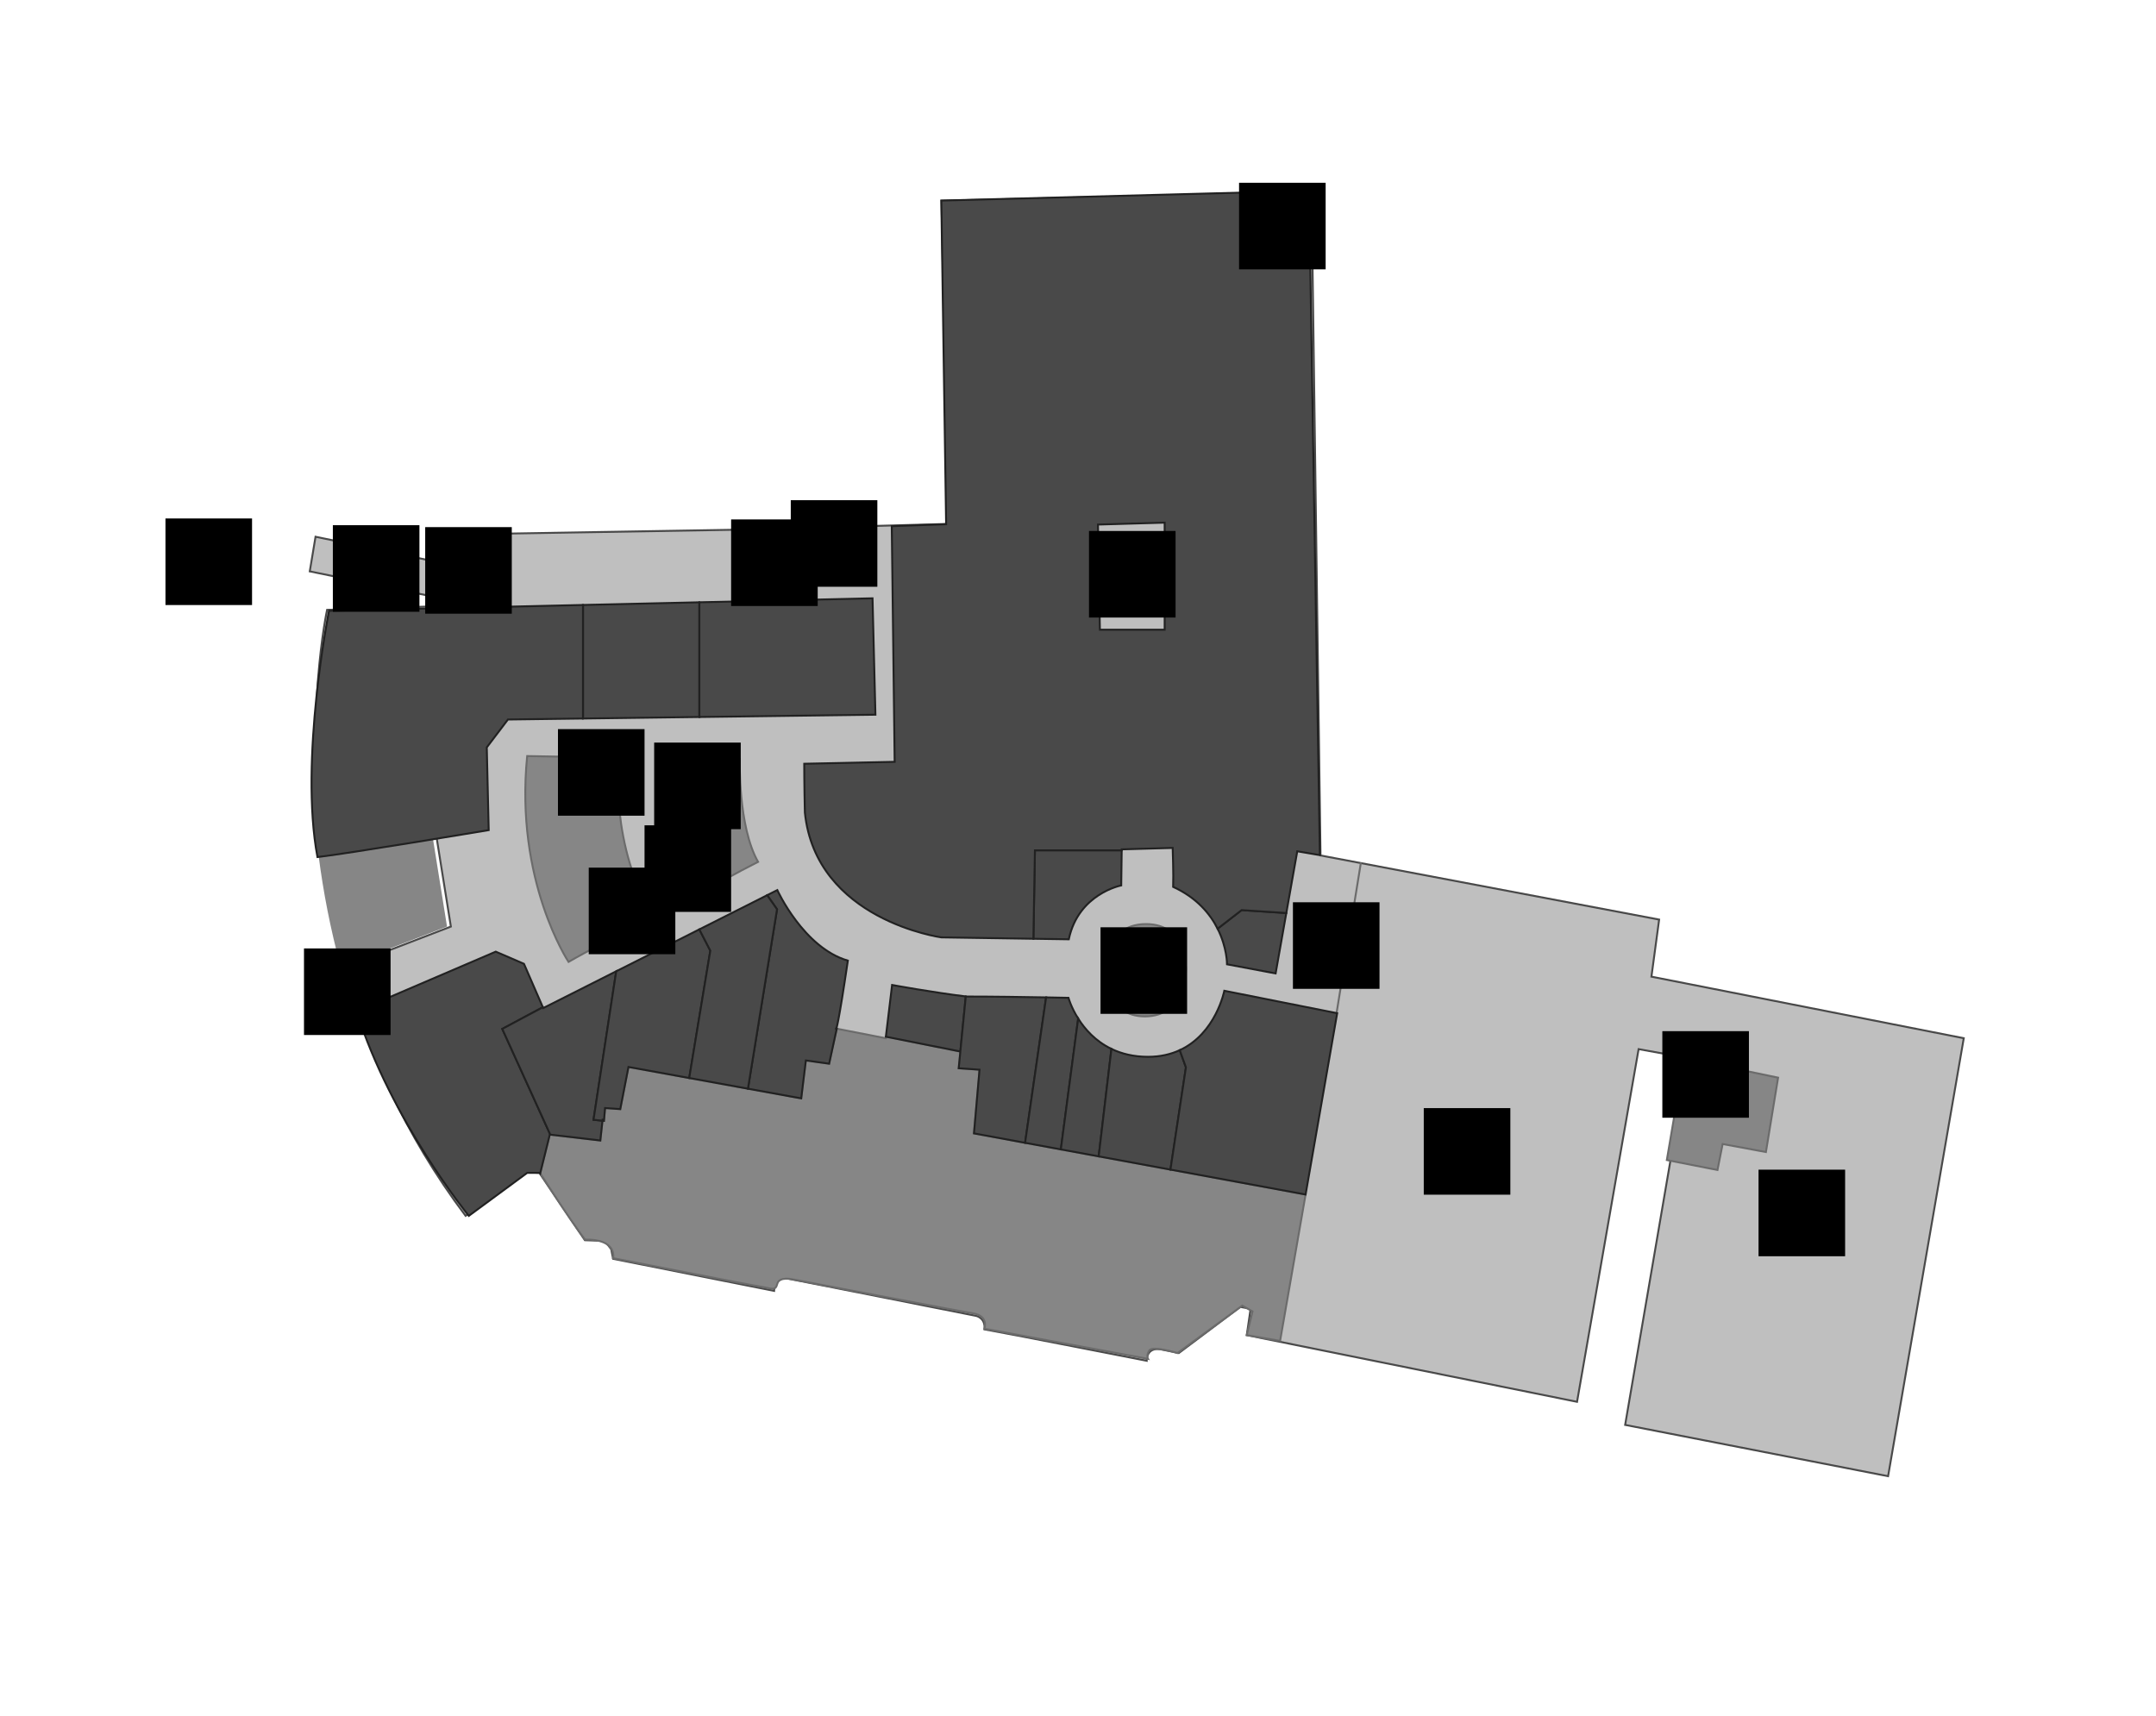 <?xml version="1.0" encoding="utf-8"?>
<!-- Generator: Adobe Illustrator 16.0.0, SVG Export Plug-In . SVG Version: 6.00 Build 0)  -->
<!DOCTYPE svg PUBLIC "-//W3C//DTD SVG 1.1//EN" "http://www.w3.org/Graphics/SVG/1.1/DTD/svg11.dtd">
<svg version="1.1" xmlns="http://www.w3.org/2000/svg" xmlns:xlink="http://www.w3.org/1999/xlink" x="0px" y="0px"
	 width="1120.58px" height="892px" viewBox="0 0 1120.58 892" enable-background="new 0 0 1120.58 892" xml:space="preserve">
<g id="background">
</g>
<g id="etc">
	<path fill="#868686" d="M224.968,435.656l-59.348,9.331c2.353,18.28,6.035,37.745,11.53,57.843l55.188-21.195L224.968,435.656z"/>
	<path fill="#BFBFBF" stroke="#494949" stroke-miterlimit="10" d="M858.333,507.667l4-29.667l-176-33.333l-4.667-345l-192.333,4.667
		l3.333,168l-108.667,3l-138.667,2.333l-1,18L164,279l-3,18l70,14.333c0,0,2.667,2.667,1,3.333S170,317,170,317
		s-11.846,54.444-2.38,127.987l59.348-9.331l0,0l0,0l7.371,45.979l0,0l0,0L179.15,502.83C190.615,544.756,210.016,589.452,242,632
		c12-8,32-22.667,32-22.667l6.333,0.333l23.667,35L314.333,645l3.333,4.333l1,5L402.333,671c0,0,0-7.666,7.333-6.333
		S507.333,684,507.333,684s5,1,4.333,7c8,1.333,84.333,16.333,84.333,16.333s-0.333-7,7-6c7,1.333,9.667,2,9.667,2l32-24l5.333,1
		L648,694l171.667,34.667l32-183.333L877.333,550l-32.666,190.667l136.667,26.667l39.333-227.666L858.333,507.667z"/>
	<path fill="#868686" stroke="#6B6B6B" stroke-miterlimit="10" d="M342,393.5l42.5,1c0,0-1,35,9.5,53.5c-11,5.5-25,13.5-25,13.5
		L349,444c0,0-3-8.5-4.5-17S342,393.5,342,393.5z"/>
	<polygon fill="#868686" stroke="#6B6B6B" stroke-miterlimit="10" points="362,465 369.5,455 354,440.5 346.5,450.5 	"/>
	<path fill="#868686" stroke="#6B6B6B" stroke-miterlimit="10" d="M574,506c0,0-1-25.667,21.667-25.667
		c21.833,0,20.667,24,20.667,24s0.167,24-21.333,24C575,528.333,574,506,574,506z"/>
	<polygon fill="#868686" stroke="#6B6B6B" stroke-miterlimit="10" points="692,473.667 703.333,475.667 697.333,512 685.333,510 	
		"/>
	<polygon fill="#868686" stroke="#6B6B6B" stroke-miterlimit="10" points="383.667,275.333 383.667,312 419.667,312 419.667,292 
		420,292 420,274.556 	"/>
	<polygon fill="#868686" stroke="#6B6B6B" stroke-miterlimit="10" points="446,274 420,274.556 420,292 446,292 	"/>
	<polygon fill="#868686" stroke="#6B6B6B" stroke-miterlimit="10" points="875.333,550 924.167,560.167 917.833,598.833 
		895.334,594.667 892.667,608.167 866.334,603 	"/>
	<polygon fill="#868686" stroke="#6B6B6B" stroke-miterlimit="10" points="873.75,563 895.25,566.75 897.333,554.5 876.5,550.833 	
		"/>
	<line fill="none" stroke="#6B6B6B" stroke-miterlimit="10" x1="694.667" y1="526.667" x2="707.333" y2="448.333"/>
	<path fill="none" stroke="#6B6B6B" stroke-miterlimit="10" d="M177.15,502.83c0,0,4.517,16.503,7.517,23.17"/>
	<path id="emporium-gallery" fill="#868686" stroke="#6B6B6B" stroke-miterlimit="10" d="M295.5,500c0,0-28-42-21.5-107
		c20.5,0.5,47.5,0.5,47.5,0.5s-5,47.5,19,84C316,488,295.5,500,295.5,500z"/>
	<path id="emporium-tower" fill="#868686" stroke="#6B6B6B" stroke-miterlimit="10" d="M608.338,607.965L608.338,607.965
		l-37.298-6.876l0,0l-19.673-3.627l0,0l-18.577-3.424l0,0l-26.571-4.898l0,0l0,0l2.887-33.109l-10.82-0.75l0,0l0,0l0.857-8.698
		l-38.714-7.699l-0.094,0.784l-25.434-4.955l-3.957,18.201l-12.099-1.698l-2.409,19.728l-27.692-5.035l-30.524-5.55l-31.57-5.74
		l-4.268,21.898l-7.902-0.556l-0.564,6.674l-0.779-0.083l-1.117,10.277l-26.005-3.028l-0.26-0.03l-4.981,20.064
		c1.207,1.914,13.415,21.206,23.228,34.5C321,644,318.667,654,318.667,654s73,14.333,77.667,15s6.667,2.333,7.667-1.667
		s8-2.333,8-2.333s85.333,16.333,93.667,17.667s6,8,6,8l85,15.667c0,0-1-1.667,0.667-4.333S612,703.333,612,703.333l33.667-24.667
		l5.333,3L648,694l17.333,3l13.251-76.085L608.338,607.965z"/>
</g>
<g id="Rooms">
	<path id="em-4" fill="#494949" stroke="#212121" stroke-miterlimit="10" d="M285.754,589.77l0.087-0.351l-24.786-54.593l0,0l0,0
		l21.09-11.26L272.333,501l-14.667-6.333l-72.333,31c18,57,58.333,106.333,58.333,106.333L274,609.667l6.667,0
		c0,0,0.042,0.066,0.106,0.167L285.754,589.77L285.754,589.77z"/>
	<polygon id="em-5" fill="#494949" stroke="#212121" stroke-miterlimit="10" points="308.485,582.052 308,582 308.485,582.052 
		320.276,504.873 282.333,524 282.145,523.566 261.055,534.826 285.841,589.418 285.841,589.418 286.014,589.8 312.019,592.828 
		313.136,582.55 308.485,582.052 	"/>
	<polygon id="em-6" fill="#494949" stroke="#212121" stroke-miterlimit="10" points="314.479,575.96 314.479,575.96 314.479,575.96 
		322.38,576.516 326.648,554.618 326.648,554.618 326.648,554.618 358.219,560.358 369.184,494.166 363.48,483.093 320.276,504.873 
		308.485,582.052 313.136,582.55 313.25,581.5 313.136,582.55 313.915,582.634 	"/>
	<path id="em-8" fill="#494949" stroke="#212121" stroke-miterlimit="10" d="M418.844,551.215L418.844,551.215L418.844,551.215
		l12.099,1.698l3.957-18.201l-0.232-0.045c0,0,1-1.333,6-35.333c-23-6.667-36.667-36.667-36.667-36.667l-5.28,2.662l5.143,7.313l0,0
		l0,0l-15.119,93.267l27.692,5.035L418.844,551.215z"/>
	<path id="em-9" fill="#494949" stroke="#212121" stroke-miterlimit="10" d="M501.962,517.955
		c-16.62-2.014-38.295-5.955-38.295-5.955l-3.239,26.883l38.714,7.699L501.962,517.955z"/>
	<path id="em-10" fill="#494949" stroke="#212121" stroke-miterlimit="10" d="M502.333,518c-0.123-0.015-0.248-0.03-0.371-0.045
		l-2.82,28.627l0,0l-0.857,8.698l10.82,0.75l0,0l0,0l-2.887,33.109l26.571,4.898l10.921-75.593
		C532.675,518.25,515.818,518,502.333,518z"/>
	<path id="em-11" fill="#494949" stroke="#212121" stroke-miterlimit="10" d="M560.379,529.437
		c-3.705-5.875-5.045-10.77-5.045-10.77s-4.654-0.1-11.623-0.223l-10.921,75.593l18.577,3.424L560.379,529.437z"/>
	<path id="em-12" fill="#494949" stroke="#212121" stroke-miterlimit="10" d="M577.661,545.219
		c-8.362-4.023-13.841-10.326-17.282-15.782l-9.013,68.025l19.673,3.627L577.661,545.219z"/>
	<path id="em-13" fill="#494949" stroke="#212121" stroke-miterlimit="10" d="M616.384,554.819l-3.209-8.939
		c-4.594,2.122-10.038,3.454-16.508,3.454c-7.573,0-13.833-1.626-19.006-4.115l-6.622,55.87l37.298,6.876L616.384,554.819z"/>
	<path id="watch-galleria" fill="#494949" stroke="#212121" stroke-miterlimit="10" d="M695,526.667L636.333,515
		c0,0-4.322,22.179-23.159,30.88l3.209,8.939l0,0l0,0l-8.046,53.146l70.247,12.95L695,526.667z"/>
	<polygon id="em-7" fill="#494949" stroke="#212121" stroke-miterlimit="10" points="403.862,472.641 398.72,465.328 
		363.48,483.093 369.184,494.166 369.184,494.166 369.184,494.166 358.219,560.358 388.743,565.908 	"/>
	<polygon id="em-2" fill="#494949" stroke="#212121" stroke-miterlimit="10" points="303,314.463 303,373.489 363.5,372.697 
		363.5,313.071 	"/>
	<polygon id="em-3" fill="#494949" stroke="#212121" stroke-miterlimit="10" points="453.5,311 363.5,313.071 363.5,372.697 
		455,371.5 	"/>
	<path id="em-1" fill="#494949" stroke="#212121" stroke-miterlimit="10" d="M171,317.5c0,0-15.5,77.5-6,128c14-1.5,89-14,89-14
		l-1-43l11-14.5l39-0.511v-59.026L171,317.5z"/>
	<path id="em-15" fill="#494949" stroke="#212121" stroke-miterlimit="10" d="M537.104,487.972l18.396,0.278
		c5-23.75,27.25-28,27.25-28l0.243-18.25h-45.097L537.104,487.972z"/>
	<path id="em-14" fill="#494949" stroke="#212121" stroke-miterlimit="10" d="M632.851,482.733
		c4.977,9.874,4.899,18.517,4.899,18.517L663,506l5.565-31.41l-23.23-1.511L632.851,482.733z"/>
	<path id="emporium-department-store" fill="#494949" stroke="#212121" stroke-miterlimit="10" d="M681,137.5l-32-0.25l0.75-37.25
		l-160.5,4.25l2.5,168.25l-28.25,1L465,396l-47,1c0,0,0,11.25,0.333,25.333c5.667,56,70.917,64.917,70.917,64.917l47.854,0.722
		L537.896,442h45.097l0.007-0.5l26.5-0.75c0,0,0.5,14,0.25,20.25c12.34,5.679,19.241,14.076,23.101,21.733l12.484-9.654l23.23,1.511
		l5.685-32.09l11.75,2L681,137.5z M605.333,327.333h-33.667l-1-54.667l34.667-1V327.333z"/>
</g>
<g id="Signs">
	<g id="toilet">
		<rect id="toilet-1" x="644" y="95" width="45" height="45"/>
		<rect id="toilet-2" x="380" y="270" width="45" height="45"/>
	</g>
	<g id="lift">
		<rect id="lift-1" x="411" y="260" width="45" height="45"/>
		<rect id="lift-2" x="335" y="429" width="45" height="45"/>
		<rect id="lift-3" x="672" y="469" width="45" height="45"/>
		<rect id="lift-4" x="864" y="536" width="45" height="45"/>
	</g>
	<g id="escalator">
		<rect id="escalator-1" x="566" y="276" width="45" height="45"/>
		<rect id="escalator-2" x="340" y="386" width="45" height="45"/>
		<rect id="escalator-3" x="572" y="482" width="45" height="45"/>
		<rect id="escalator-4" x="290" y="379" width="45" height="45"/>
		<rect id="escalator-5" x="306" y="451" width="45" height="45"/>
		<rect id="escalator-6" x="173" y="273" width="45" height="45"/>
	</g>
	<g id="entrance">
		<rect id="entrance-1" x="221" y="274" width="45" height="45"/>
		<rect id="entrance-2" x="158" y="493" width="45" height="45"/>
	</g>
	<g id="parking">
		<rect id="parking-1" x="740" y="576" width="45" height="45"/>
		<rect id="parking-2" x="914" y="608" width="45" height="45"/>
	</g>
	<rect id="bts" x="86" y="269.5" width="45" height="45"/>
</g>
</svg>

